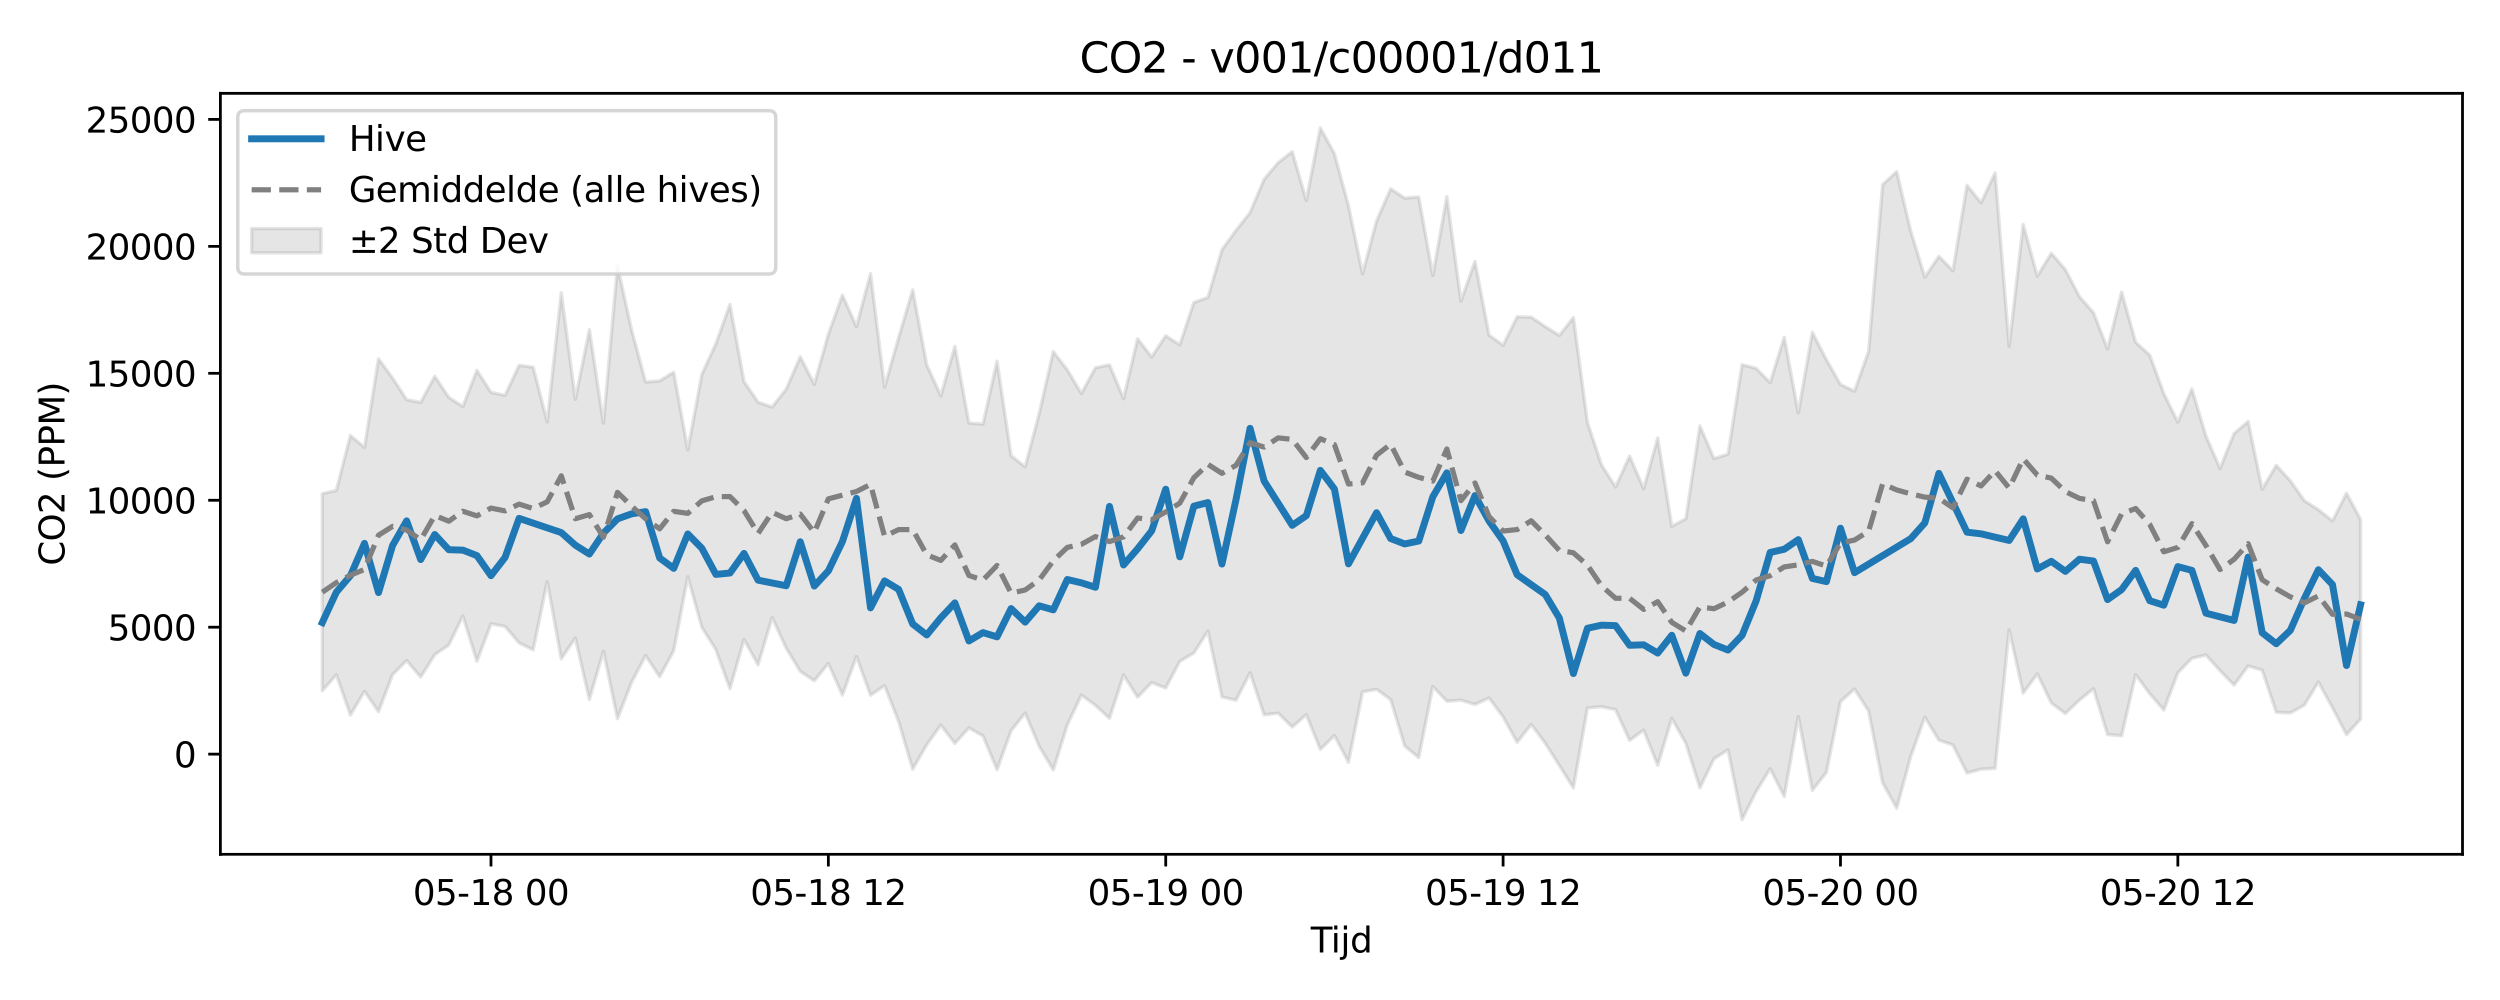 <?xml version="1.0" encoding="utf-8" standalone="no"?>
<!DOCTYPE svg PUBLIC "-//W3C//DTD SVG 1.1//EN"
  "http://www.w3.org/Graphics/SVG/1.1/DTD/svg11.dtd">
<svg xmlns:xlink="http://www.w3.org/1999/xlink" width="720pt" height="288pt" viewBox="0 0 720 288" xmlns="http://www.w3.org/2000/svg" version="1.1">
 <defs>
  <style type="text/css">*{stroke-linejoin: round; stroke-linecap: butt}</style>
 </defs>
 <g id="figure_1">
  <g id="patch_1">
   <path d="M 0 288 
L 720 288 
L 720 0 
L 0 0 
z
" style="fill: #ffffff"/>
  </g>
  <g id="axes_1">
   <g id="patch_2">
    <path d="M 63.47 246.04 
L 709.2 246.04 
L 709.2 26.88 
L 63.47 26.88 
z
" style="fill: #ffffff"/>
   </g>
   <g id="FillBetweenPolyCollection_1">
    <defs>
     <path id="mb0f34e3835" d="M 92.821 -145.824 
L 92.821 -89.055 
L 96.87 -93.659 
L 100.918 -82.068 
L 104.967 -88.889 
L 109.015 -83.044 
L 113.064 -93.699 
L 117.112 -97.769 
L 121.161 -93.007 
L 125.209 -99.449 
L 129.258 -102.237 
L 133.306 -110.585 
L 137.354 -97.53 
L 141.403 -108.329 
L 145.451 -107.587 
L 149.5 -102.848 
L 153.548 -100.839 
L 157.597 -120.483 
L 161.645 -98.254 
L 165.694 -104.23 
L 169.742 -86.56 
L 173.791 -100.439 
L 177.839 -81.02 
L 181.888 -91.46 
L 185.936 -99.202 
L 189.984 -93.084 
L 194.033 -100.635 
L 198.081 -121.901 
L 202.13 -107.332 
L 206.178 -100.878 
L 210.227 -89.664 
L 214.275 -103.794 
L 218.324 -96.547 
L 222.372 -110.166 
L 226.421 -101.303 
L 230.469 -94.665 
L 234.518 -91.937 
L 238.566 -96.917 
L 242.615 -87.817 
L 246.663 -98.923 
L 250.711 -87.777 
L 254.76 -90.524 
L 258.808 -80.199 
L 262.857 -66.461 
L 266.905 -73.517 
L 270.954 -79.181 
L 275.002 -73.886 
L 279.051 -78.369 
L 283.099 -76.031 
L 287.148 -66.316 
L 291.196 -77.562 
L 295.245 -82.614 
L 299.293 -73.052 
L 303.341 -66.254 
L 307.39 -79.234 
L 311.438 -87.808 
L 315.487 -84.859 
L 319.535 -81.122 
L 323.584 -93.588 
L 327.632 -87.216 
L 331.681 -91.41 
L 335.729 -89.843 
L 339.778 -97.516 
L 343.826 -99.936 
L 347.875 -106.224 
L 351.923 -87.286 
L 355.972 -86.328 
L 360.02 -94.248 
L 364.068 -82.12 
L 368.117 -82.609 
L 372.165 -78.605 
L 376.214 -82.175 
L 380.262 -72.155 
L 384.311 -76.164 
L 388.359 -68.456 
L 392.408 -88.748 
L 396.456 -89.458 
L 400.505 -86.519 
L 404.553 -73.166 
L 408.602 -69.797 
L 412.65 -90.266 
L 416.698 -86.031 
L 420.747 -86.37 
L 424.795 -85.11 
L 428.844 -86.986 
L 432.892 -81.545 
L 436.941 -74.192 
L 440.989 -79.374 
L 445.038 -73.929 
L 449.086 -67.56 
L 453.135 -61.059 
L 457.183 -84.101 
L 461.232 -84.454 
L 465.28 -83.622 
L 469.329 -74.751 
L 473.377 -77.722 
L 477.425 -67.595 
L 481.474 -81.113 
L 485.522 -73.929 
L 489.571 -61.102 
L 493.619 -69.465 
L 497.668 -72.034 
L 501.716 -51.922 
L 505.765 -60.014 
L 509.813 -66.614 
L 513.862 -58.599 
L 517.91 -81.599 
L 521.959 -60.363 
L 526.007 -65.543 
L 530.055 -85.899 
L 534.104 -89.575 
L 538.152 -83.207 
L 542.201 -62.55 
L 546.249 -55.211 
L 550.298 -70.146 
L 554.346 -81.474 
L 558.395 -74.827 
L 562.443 -73.436 
L 566.492 -65.36 
L 570.54 -66.485 
L 574.589 -66.693 
L 578.637 -106.612 
L 582.686 -88.374 
L 586.734 -93.929 
L 590.782 -85.542 
L 594.831 -82.501 
L 598.879 -86.371 
L 602.928 -89.632 
L 606.976 -76.45 
L 611.025 -76.111 
L 615.073 -93.694 
L 619.122 -88.212 
L 623.17 -83.514 
L 627.219 -94.234 
L 631.267 -98.406 
L 635.316 -99.361 
L 639.364 -94.85 
L 643.412 -90.69 
L 647.461 -96.217 
L 651.509 -94.987 
L 655.558 -82.861 
L 659.606 -82.663 
L 663.655 -84.932 
L 667.703 -91.57 
L 671.752 -84.173 
L 675.8 -76.395 
L 679.849 -80.91 
L 679.849 -138.381 
L 679.849 -138.381 
L 675.8 -145.929 
L 671.752 -137.996 
L 667.703 -141.203 
L 663.655 -143.785 
L 659.606 -149.553 
L 655.558 -153.973 
L 651.509 -147.088 
L 647.461 -166.603 
L 643.412 -163.147 
L 639.364 -153.09 
L 635.316 -162.413 
L 631.267 -175.978 
L 627.219 -166.436 
L 623.17 -174.653 
L 619.122 -185.731 
L 615.073 -189.414 
L 611.025 -203.903 
L 606.976 -187.479 
L 602.928 -197.944 
L 598.879 -202.563 
L 594.831 -210.353 
L 590.782 -215.051 
L 586.734 -208.463 
L 582.686 -223.364 
L 578.637 -188.247 
L 574.589 -238.2 
L 570.54 -229.614 
L 566.492 -234.632 
L 562.443 -210.027 
L 558.395 -214.175 
L 554.346 -208.177 
L 550.298 -221.421 
L 546.249 -238.566 
L 542.201 -234.833 
L 538.152 -186.787 
L 534.104 -175.344 
L 530.055 -177.281 
L 526.007 -184.387 
L 521.959 -192.275 
L 517.91 -169.054 
L 513.862 -190.867 
L 509.813 -177.779 
L 505.765 -181.912 
L 501.716 -182.961 
L 497.668 -157.22 
L 493.619 -155.908 
L 489.571 -165.325 
L 485.522 -138.614 
L 481.474 -136.411 
L 477.425 -161.848 
L 473.377 -147.257 
L 469.329 -156.633 
L 465.28 -147.765 
L 461.232 -154.11 
L 457.183 -166.331 
L 453.135 -196.543 
L 449.086 -191.392 
L 445.038 -193.918 
L 440.989 -196.663 
L 436.941 -196.776 
L 432.892 -188.581 
L 428.844 -191.485 
L 424.795 -212.697 
L 420.747 -201.266 
L 416.698 -231.356 
L 412.65 -208.63 
L 408.602 -231.254 
L 404.553 -230.943 
L 400.505 -233.622 
L 396.456 -224.385 
L 392.408 -209.137 
L 388.359 -228.761 
L 384.311 -243.737 
L 380.262 -251.158 
L 376.214 -230.273 
L 372.165 -244.318 
L 368.117 -241.168 
L 364.068 -236.359 
L 360.02 -226.787 
L 355.972 -221.652 
L 351.923 -216.065 
L 347.875 -202.329 
L 343.826 -200.881 
L 339.778 -188.663 
L 335.729 -191.295 
L 331.681 -185.186 
L 327.632 -190.414 
L 323.584 -173.18 
L 319.535 -182.927 
L 315.487 -182.089 
L 311.438 -174.662 
L 307.39 -181.482 
L 303.341 -186.734 
L 299.293 -168.914 
L 295.245 -153.559 
L 291.196 -156.76 
L 287.148 -183.981 
L 283.099 -165.867 
L 279.051 -166.149 
L 275.002 -188.239 
L 270.954 -174.011 
L 266.905 -182.89 
L 262.857 -204.506 
L 258.808 -190.762 
L 254.76 -176.538 
L 250.711 -209.213 
L 246.663 -193.962 
L 242.615 -203.001 
L 238.566 -191.752 
L 234.518 -177.324 
L 230.469 -185.228 
L 226.421 -175.91 
L 222.372 -170.759 
L 218.324 -172.167 
L 214.275 -178.106 
L 210.227 -200.317 
L 206.178 -189.018 
L 202.13 -180.179 
L 198.081 -158.406 
L 194.033 -180.827 
L 189.984 -178.303 
L 185.936 -177.964 
L 181.888 -193.054 
L 177.839 -211.368 
L 173.791 -166.115 
L 169.742 -193.038 
L 165.694 -172.988 
L 161.645 -203.676 
L 157.597 -166.486 
L 153.548 -182.236 
L 149.5 -182.776 
L 145.451 -174.138 
L 141.403 -175.008 
L 137.354 -181.33 
L 133.306 -170.932 
L 129.258 -173.553 
L 125.209 -179.624 
L 121.161 -172.102 
L 117.112 -172.906 
L 113.064 -179.115 
L 109.015 -184.678 
L 104.967 -159.123 
L 100.918 -162.596 
L 96.87 -146.766 
L 92.821 -145.824 
z
" style="stroke: #808080; stroke-opacity: 0.2"/>
    </defs>
    <g clip-path="url(#pe4ddd23a01)">
     <use xlink:href="#mb0f34e3835" x="0" y="288" style="fill: #808080; fill-opacity: 0.2; stroke: #808080; stroke-opacity: 0.2"/>
    </g>
   </g>
   <g id="matplotlib.axis_1">
    <g id="xtick_1">
     <g id="line2d_1">
      <defs>
       <path id="m952e91ace1" d="M 0 0 
L 0 3.5 
" style="stroke: #000000; stroke-width: 0.8"/>
      </defs>
      <g>
       <use xlink:href="#m952e91ace1" x="141.403" y="246.04" style="stroke: #000000; stroke-width: 0.8"/>
      </g>
     </g>
     <g id="text_1">
      <!-- 05-18 00 -->
      <g transform="translate(118.922 260.638) scale(0.1 -0.1)">
       <defs>
        <path id="DejaVuSans-30" d="M 2034 4250 
Q 1547 4250 1301 3770 
Q 1056 3291 1056 2328 
Q 1056 1369 1301 889 
Q 1547 409 2034 409 
Q 2525 409 2770 889 
Q 3016 1369 3016 2328 
Q 3016 3291 2770 3770 
Q 2525 4250 2034 4250 
z
M 2034 4750 
Q 2819 4750 3233 4129 
Q 3647 3509 3647 2328 
Q 3647 1150 3233 529 
Q 2819 -91 2034 -91 
Q 1250 -91 836 529 
Q 422 1150 422 2328 
Q 422 3509 836 4129 
Q 1250 4750 2034 4750 
z
" transform="scale(0.016)"/>
        <path id="DejaVuSans-35" d="M 691 4666 
L 3169 4666 
L 3169 4134 
L 1269 4134 
L 1269 2991 
Q 1406 3038 1543 3061 
Q 1681 3084 1819 3084 
Q 2600 3084 3056 2656 
Q 3513 2228 3513 1497 
Q 3513 744 3044 326 
Q 2575 -91 1722 -91 
Q 1428 -91 1123 -41 
Q 819 9 494 109 
L 494 744 
Q 775 591 1075 516 
Q 1375 441 1709 441 
Q 2250 441 2565 725 
Q 2881 1009 2881 1497 
Q 2881 1984 2565 2268 
Q 2250 2553 1709 2553 
Q 1456 2553 1204 2497 
Q 953 2441 691 2322 
L 691 4666 
z
" transform="scale(0.016)"/>
        <path id="DejaVuSans-2d" d="M 313 2009 
L 1997 2009 
L 1997 1497 
L 313 1497 
L 313 2009 
z
" transform="scale(0.016)"/>
        <path id="DejaVuSans-31" d="M 794 531 
L 1825 531 
L 1825 4091 
L 703 3866 
L 703 4441 
L 1819 4666 
L 2450 4666 
L 2450 531 
L 3481 531 
L 3481 0 
L 794 0 
L 794 531 
z
" transform="scale(0.016)"/>
        <path id="DejaVuSans-38" d="M 2034 2216 
Q 1584 2216 1326 1975 
Q 1069 1734 1069 1313 
Q 1069 891 1326 650 
Q 1584 409 2034 409 
Q 2484 409 2743 651 
Q 3003 894 3003 1313 
Q 3003 1734 2745 1975 
Q 2488 2216 2034 2216 
z
M 1403 2484 
Q 997 2584 770 2862 
Q 544 3141 544 3541 
Q 544 4100 942 4425 
Q 1341 4750 2034 4750 
Q 2731 4750 3128 4425 
Q 3525 4100 3525 3541 
Q 3525 3141 3298 2862 
Q 3072 2584 2669 2484 
Q 3125 2378 3379 2068 
Q 3634 1759 3634 1313 
Q 3634 634 3220 271 
Q 2806 -91 2034 -91 
Q 1263 -91 848 271 
Q 434 634 434 1313 
Q 434 1759 690 2068 
Q 947 2378 1403 2484 
z
M 1172 3481 
Q 1172 3119 1398 2916 
Q 1625 2713 2034 2713 
Q 2441 2713 2670 2916 
Q 2900 3119 2900 3481 
Q 2900 3844 2670 4047 
Q 2441 4250 2034 4250 
Q 1625 4250 1398 4047 
Q 1172 3844 1172 3481 
z
" transform="scale(0.016)"/>
        <path id="DejaVuSans-20" transform="scale(0.016)"/>
       </defs>
       <use xlink:href="#DejaVuSans-30"/>
       <use xlink:href="#DejaVuSans-35" transform="translate(63.623 0)"/>
       <use xlink:href="#DejaVuSans-2d" transform="translate(127.246 0)"/>
       <use xlink:href="#DejaVuSans-31" transform="translate(163.33 0)"/>
       <use xlink:href="#DejaVuSans-38" transform="translate(226.953 0)"/>
       <use xlink:href="#DejaVuSans-20" transform="translate(290.576 0)"/>
       <use xlink:href="#DejaVuSans-30" transform="translate(322.363 0)"/>
       <use xlink:href="#DejaVuSans-30" transform="translate(385.986 0)"/>
      </g>
     </g>
    </g>
    <g id="xtick_2">
     <g id="line2d_2">
      <g>
       <use xlink:href="#m952e91ace1" x="238.566" y="246.04" style="stroke: #000000; stroke-width: 0.8"/>
      </g>
     </g>
     <g id="text_2">
      <!-- 05-18 12 -->
      <g transform="translate(216.086 260.638) scale(0.1 -0.1)">
       <defs>
        <path id="DejaVuSans-32" d="M 1228 531 
L 3431 531 
L 3431 0 
L 469 0 
L 469 531 
Q 828 903 1448 1529 
Q 2069 2156 2228 2338 
Q 2531 2678 2651 2914 
Q 2772 3150 2772 3378 
Q 2772 3750 2511 3984 
Q 2250 4219 1831 4219 
Q 1534 4219 1204 4116 
Q 875 4013 500 3803 
L 500 4441 
Q 881 4594 1212 4672 
Q 1544 4750 1819 4750 
Q 2544 4750 2975 4387 
Q 3406 4025 3406 3419 
Q 3406 3131 3298 2873 
Q 3191 2616 2906 2266 
Q 2828 2175 2409 1742 
Q 1991 1309 1228 531 
z
" transform="scale(0.016)"/>
       </defs>
       <use xlink:href="#DejaVuSans-30"/>
       <use xlink:href="#DejaVuSans-35" transform="translate(63.623 0)"/>
       <use xlink:href="#DejaVuSans-2d" transform="translate(127.246 0)"/>
       <use xlink:href="#DejaVuSans-31" transform="translate(163.33 0)"/>
       <use xlink:href="#DejaVuSans-38" transform="translate(226.953 0)"/>
       <use xlink:href="#DejaVuSans-20" transform="translate(290.576 0)"/>
       <use xlink:href="#DejaVuSans-31" transform="translate(322.363 0)"/>
       <use xlink:href="#DejaVuSans-32" transform="translate(385.986 0)"/>
      </g>
     </g>
    </g>
    <g id="xtick_3">
     <g id="line2d_3">
      <g>
       <use xlink:href="#m952e91ace1" x="335.729" y="246.04" style="stroke: #000000; stroke-width: 0.8"/>
      </g>
     </g>
     <g id="text_3">
      <!-- 05-19 00 -->
      <g transform="translate(313.249 260.638) scale(0.1 -0.1)">
       <defs>
        <path id="DejaVuSans-39" d="M 703 97 
L 703 672 
Q 941 559 1184 500 
Q 1428 441 1663 441 
Q 2288 441 2617 861 
Q 2947 1281 2994 2138 
Q 2813 1869 2534 1725 
Q 2256 1581 1919 1581 
Q 1219 1581 811 2004 
Q 403 2428 403 3163 
Q 403 3881 828 4315 
Q 1253 4750 1959 4750 
Q 2769 4750 3195 4129 
Q 3622 3509 3622 2328 
Q 3622 1225 3098 567 
Q 2575 -91 1691 -91 
Q 1453 -91 1209 -44 
Q 966 3 703 97 
z
M 1959 2075 
Q 2384 2075 2632 2365 
Q 2881 2656 2881 3163 
Q 2881 3666 2632 3958 
Q 2384 4250 1959 4250 
Q 1534 4250 1286 3958 
Q 1038 3666 1038 3163 
Q 1038 2656 1286 2365 
Q 1534 2075 1959 2075 
z
" transform="scale(0.016)"/>
       </defs>
       <use xlink:href="#DejaVuSans-30"/>
       <use xlink:href="#DejaVuSans-35" transform="translate(63.623 0)"/>
       <use xlink:href="#DejaVuSans-2d" transform="translate(127.246 0)"/>
       <use xlink:href="#DejaVuSans-31" transform="translate(163.33 0)"/>
       <use xlink:href="#DejaVuSans-39" transform="translate(226.953 0)"/>
       <use xlink:href="#DejaVuSans-20" transform="translate(290.576 0)"/>
       <use xlink:href="#DejaVuSans-30" transform="translate(322.363 0)"/>
       <use xlink:href="#DejaVuSans-30" transform="translate(385.986 0)"/>
      </g>
     </g>
    </g>
    <g id="xtick_4">
     <g id="line2d_4">
      <g>
       <use xlink:href="#m952e91ace1" x="432.892" y="246.04" style="stroke: #000000; stroke-width: 0.8"/>
      </g>
     </g>
     <g id="text_4">
      <!-- 05-19 12 -->
      <g transform="translate(410.412 260.638) scale(0.1 -0.1)">
       <use xlink:href="#DejaVuSans-30"/>
       <use xlink:href="#DejaVuSans-35" transform="translate(63.623 0)"/>
       <use xlink:href="#DejaVuSans-2d" transform="translate(127.246 0)"/>
       <use xlink:href="#DejaVuSans-31" transform="translate(163.33 0)"/>
       <use xlink:href="#DejaVuSans-39" transform="translate(226.953 0)"/>
       <use xlink:href="#DejaVuSans-20" transform="translate(290.576 0)"/>
       <use xlink:href="#DejaVuSans-31" transform="translate(322.363 0)"/>
       <use xlink:href="#DejaVuSans-32" transform="translate(385.986 0)"/>
      </g>
     </g>
    </g>
    <g id="xtick_5">
     <g id="line2d_5">
      <g>
       <use xlink:href="#m952e91ace1" x="530.055" y="246.04" style="stroke: #000000; stroke-width: 0.8"/>
      </g>
     </g>
     <g id="text_5">
      <!-- 05-20 00 -->
      <g transform="translate(507.575 260.638) scale(0.1 -0.1)">
       <use xlink:href="#DejaVuSans-30"/>
       <use xlink:href="#DejaVuSans-35" transform="translate(63.623 0)"/>
       <use xlink:href="#DejaVuSans-2d" transform="translate(127.246 0)"/>
       <use xlink:href="#DejaVuSans-32" transform="translate(163.33 0)"/>
       <use xlink:href="#DejaVuSans-30" transform="translate(226.953 0)"/>
       <use xlink:href="#DejaVuSans-20" transform="translate(290.576 0)"/>
       <use xlink:href="#DejaVuSans-30" transform="translate(322.363 0)"/>
       <use xlink:href="#DejaVuSans-30" transform="translate(385.986 0)"/>
      </g>
     </g>
    </g>
    <g id="xtick_6">
     <g id="line2d_6">
      <g>
       <use xlink:href="#m952e91ace1" x="627.219" y="246.04" style="stroke: #000000; stroke-width: 0.8"/>
      </g>
     </g>
     <g id="text_6">
      <!-- 05-20 12 -->
      <g transform="translate(604.738 260.638) scale(0.1 -0.1)">
       <use xlink:href="#DejaVuSans-30"/>
       <use xlink:href="#DejaVuSans-35" transform="translate(63.623 0)"/>
       <use xlink:href="#DejaVuSans-2d" transform="translate(127.246 0)"/>
       <use xlink:href="#DejaVuSans-32" transform="translate(163.33 0)"/>
       <use xlink:href="#DejaVuSans-30" transform="translate(226.953 0)"/>
       <use xlink:href="#DejaVuSans-20" transform="translate(290.576 0)"/>
       <use xlink:href="#DejaVuSans-31" transform="translate(322.363 0)"/>
       <use xlink:href="#DejaVuSans-32" transform="translate(385.986 0)"/>
      </g>
     </g>
    </g>
    <g id="text_7">
     <!-- Tijd -->
     <g transform="translate(377.485 274.317) scale(0.1 -0.1)">
      <defs>
       <path id="DejaVuSans-54" d="M -19 4666 
L 3928 4666 
L 3928 4134 
L 2272 4134 
L 2272 0 
L 1638 0 
L 1638 4134 
L -19 4134 
L -19 4666 
z
" transform="scale(0.016)"/>
       <path id="DejaVuSans-69" d="M 603 3500 
L 1178 3500 
L 1178 0 
L 603 0 
L 603 3500 
z
M 603 4863 
L 1178 4863 
L 1178 4134 
L 603 4134 
L 603 4863 
z
" transform="scale(0.016)"/>
       <path id="DejaVuSans-6a" d="M 603 3500 
L 1178 3500 
L 1178 -63 
Q 1178 -731 923 -1031 
Q 669 -1331 103 -1331 
L -116 -1331 
L -116 -844 
L 38 -844 
Q 366 -844 484 -692 
Q 603 -541 603 -63 
L 603 3500 
z
M 603 4863 
L 1178 4863 
L 1178 4134 
L 603 4134 
L 603 4863 
z
" transform="scale(0.016)"/>
       <path id="DejaVuSans-64" d="M 2906 2969 
L 2906 4863 
L 3481 4863 
L 3481 0 
L 2906 0 
L 2906 525 
Q 2725 213 2448 61 
Q 2172 -91 1784 -91 
Q 1150 -91 751 415 
Q 353 922 353 1747 
Q 353 2572 751 3078 
Q 1150 3584 1784 3584 
Q 2172 3584 2448 3432 
Q 2725 3281 2906 2969 
z
M 947 1747 
Q 947 1113 1208 752 
Q 1469 391 1925 391 
Q 2381 391 2643 752 
Q 2906 1113 2906 1747 
Q 2906 2381 2643 2742 
Q 2381 3103 1925 3103 
Q 1469 3103 1208 2742 
Q 947 2381 947 1747 
z
" transform="scale(0.016)"/>
      </defs>
      <use xlink:href="#DejaVuSans-54"/>
      <use xlink:href="#DejaVuSans-69" transform="translate(57.959 0)"/>
      <use xlink:href="#DejaVuSans-6a" transform="translate(85.742 0)"/>
      <use xlink:href="#DejaVuSans-64" transform="translate(113.525 0)"/>
     </g>
    </g>
   </g>
   <g id="matplotlib.axis_2">
    <g id="ytick_1">
     <g id="line2d_7">
      <defs>
       <path id="m243ea5e0da" d="M 0 0 
L -3.5 0 
" style="stroke: #000000; stroke-width: 0.8"/>
      </defs>
      <g>
       <use xlink:href="#m243ea5e0da" x="63.47" y="217.197" style="stroke: #000000; stroke-width: 0.8"/>
      </g>
     </g>
     <g id="text_8">
      <!-- 0 -->
      <g transform="translate(50.108 220.996) scale(0.1 -0.1)">
       <use xlink:href="#DejaVuSans-30"/>
      </g>
     </g>
    </g>
    <g id="ytick_2">
     <g id="line2d_8">
      <g>
       <use xlink:href="#m243ea5e0da" x="63.47" y="180.635" style="stroke: #000000; stroke-width: 0.8"/>
      </g>
     </g>
     <g id="text_9">
      <!-- 5000 -->
      <g transform="translate(31.02 184.434) scale(0.1 -0.1)">
       <use xlink:href="#DejaVuSans-35"/>
       <use xlink:href="#DejaVuSans-30" transform="translate(63.623 0)"/>
       <use xlink:href="#DejaVuSans-30" transform="translate(127.246 0)"/>
       <use xlink:href="#DejaVuSans-30" transform="translate(190.869 0)"/>
      </g>
     </g>
    </g>
    <g id="ytick_3">
     <g id="line2d_9">
      <g>
       <use xlink:href="#m243ea5e0da" x="63.47" y="144.074" style="stroke: #000000; stroke-width: 0.8"/>
      </g>
     </g>
     <g id="text_10">
      <!-- 10000 -->
      <g transform="translate(24.657 147.873) scale(0.1 -0.1)">
       <use xlink:href="#DejaVuSans-31"/>
       <use xlink:href="#DejaVuSans-30" transform="translate(63.623 0)"/>
       <use xlink:href="#DejaVuSans-30" transform="translate(127.246 0)"/>
       <use xlink:href="#DejaVuSans-30" transform="translate(190.869 0)"/>
       <use xlink:href="#DejaVuSans-30" transform="translate(254.492 0)"/>
      </g>
     </g>
    </g>
    <g id="ytick_4">
     <g id="line2d_10">
      <g>
       <use xlink:href="#m243ea5e0da" x="63.47" y="107.512" style="stroke: #000000; stroke-width: 0.8"/>
      </g>
     </g>
     <g id="text_11">
      <!-- 15000 -->
      <g transform="translate(24.657 111.312) scale(0.1 -0.1)">
       <use xlink:href="#DejaVuSans-31"/>
       <use xlink:href="#DejaVuSans-35" transform="translate(63.623 0)"/>
       <use xlink:href="#DejaVuSans-30" transform="translate(127.246 0)"/>
       <use xlink:href="#DejaVuSans-30" transform="translate(190.869 0)"/>
       <use xlink:href="#DejaVuSans-30" transform="translate(254.492 0)"/>
      </g>
     </g>
    </g>
    <g id="ytick_5">
     <g id="line2d_11">
      <g>
       <use xlink:href="#m243ea5e0da" x="63.47" y="70.951" style="stroke: #000000; stroke-width: 0.8"/>
      </g>
     </g>
     <g id="text_12">
      <!-- 20000 -->
      <g transform="translate(24.657 74.75) scale(0.1 -0.1)">
       <use xlink:href="#DejaVuSans-32"/>
       <use xlink:href="#DejaVuSans-30" transform="translate(63.623 0)"/>
       <use xlink:href="#DejaVuSans-30" transform="translate(127.246 0)"/>
       <use xlink:href="#DejaVuSans-30" transform="translate(190.869 0)"/>
       <use xlink:href="#DejaVuSans-30" transform="translate(254.492 0)"/>
      </g>
     </g>
    </g>
    <g id="ytick_6">
     <g id="line2d_12">
      <g>
       <use xlink:href="#m243ea5e0da" x="63.47" y="34.39" style="stroke: #000000; stroke-width: 0.8"/>
      </g>
     </g>
     <g id="text_13">
      <!-- 25000 -->
      <g transform="translate(24.657 38.189) scale(0.1 -0.1)">
       <use xlink:href="#DejaVuSans-32"/>
       <use xlink:href="#DejaVuSans-35" transform="translate(63.623 0)"/>
       <use xlink:href="#DejaVuSans-30" transform="translate(127.246 0)"/>
       <use xlink:href="#DejaVuSans-30" transform="translate(190.869 0)"/>
       <use xlink:href="#DejaVuSans-30" transform="translate(254.492 0)"/>
      </g>
     </g>
    </g>
    <g id="text_14">
     <!-- CO2 (PPM) -->
     <g transform="translate(18.578 162.903) rotate(-90) scale(0.1 -0.1)">
      <defs>
       <path id="DejaVuSans-43" d="M 4122 4306 
L 4122 3641 
Q 3803 3938 3442 4084 
Q 3081 4231 2675 4231 
Q 1875 4231 1450 3742 
Q 1025 3253 1025 2328 
Q 1025 1406 1450 917 
Q 1875 428 2675 428 
Q 3081 428 3442 575 
Q 3803 722 4122 1019 
L 4122 359 
Q 3791 134 3420 21 
Q 3050 -91 2638 -91 
Q 1578 -91 968 557 
Q 359 1206 359 2328 
Q 359 3453 968 4101 
Q 1578 4750 2638 4750 
Q 3056 4750 3426 4639 
Q 3797 4528 4122 4306 
z
" transform="scale(0.016)"/>
       <path id="DejaVuSans-4f" d="M 2522 4238 
Q 1834 4238 1429 3725 
Q 1025 3213 1025 2328 
Q 1025 1447 1429 934 
Q 1834 422 2522 422 
Q 3209 422 3611 934 
Q 4013 1447 4013 2328 
Q 4013 3213 3611 3725 
Q 3209 4238 2522 4238 
z
M 2522 4750 
Q 3503 4750 4090 4092 
Q 4678 3434 4678 2328 
Q 4678 1225 4090 567 
Q 3503 -91 2522 -91 
Q 1538 -91 948 565 
Q 359 1222 359 2328 
Q 359 3434 948 4092 
Q 1538 4750 2522 4750 
z
" transform="scale(0.016)"/>
       <path id="DejaVuSans-28" d="M 1984 4856 
Q 1566 4138 1362 3434 
Q 1159 2731 1159 2009 
Q 1159 1288 1364 580 
Q 1569 -128 1984 -844 
L 1484 -844 
Q 1016 -109 783 600 
Q 550 1309 550 2009 
Q 550 2706 781 3412 
Q 1013 4119 1484 4856 
L 1984 4856 
z
" transform="scale(0.016)"/>
       <path id="DejaVuSans-50" d="M 1259 4147 
L 1259 2394 
L 2053 2394 
Q 2494 2394 2734 2622 
Q 2975 2850 2975 3272 
Q 2975 3691 2734 3919 
Q 2494 4147 2053 4147 
L 1259 4147 
z
M 628 4666 
L 2053 4666 
Q 2838 4666 3239 4311 
Q 3641 3956 3641 3272 
Q 3641 2581 3239 2228 
Q 2838 1875 2053 1875 
L 1259 1875 
L 1259 0 
L 628 0 
L 628 4666 
z
" transform="scale(0.016)"/>
       <path id="DejaVuSans-4d" d="M 628 4666 
L 1569 4666 
L 2759 1491 
L 3956 4666 
L 4897 4666 
L 4897 0 
L 4281 0 
L 4281 4097 
L 3078 897 
L 2444 897 
L 1241 4097 
L 1241 0 
L 628 0 
L 628 4666 
z
" transform="scale(0.016)"/>
       <path id="DejaVuSans-29" d="M 513 4856 
L 1013 4856 
Q 1481 4119 1714 3412 
Q 1947 2706 1947 2009 
Q 1947 1309 1714 600 
Q 1481 -109 1013 -844 
L 513 -844 
Q 928 -128 1133 580 
Q 1338 1288 1338 2009 
Q 1338 2731 1133 3434 
Q 928 4138 513 4856 
z
" transform="scale(0.016)"/>
      </defs>
      <use xlink:href="#DejaVuSans-43"/>
      <use xlink:href="#DejaVuSans-4f" transform="translate(69.824 0)"/>
      <use xlink:href="#DejaVuSans-32" transform="translate(148.535 0)"/>
      <use xlink:href="#DejaVuSans-20" transform="translate(212.158 0)"/>
      <use xlink:href="#DejaVuSans-28" transform="translate(243.945 0)"/>
      <use xlink:href="#DejaVuSans-50" transform="translate(282.959 0)"/>
      <use xlink:href="#DejaVuSans-50" transform="translate(343.262 0)"/>
      <use xlink:href="#DejaVuSans-4d" transform="translate(403.564 0)"/>
      <use xlink:href="#DejaVuSans-29" transform="translate(489.844 0)"/>
     </g>
    </g>
   </g>
   <g id="line2d_13">
    <path d="M 92.821 179.297 
L 96.87 170.533 
L 100.918 165.801 
L 104.967 156.497 
L 109.015 170.666 
L 113.064 157.095 
L 117.112 150.014 
L 121.161 161.15 
L 125.209 153.938 
L 129.258 158.318 
L 133.306 158.442 
L 137.354 160.015 
L 141.403 165.789 
L 145.451 160.541 
L 149.5 149.287 
L 161.645 153.382 
L 165.694 157 
L 169.742 159.566 
L 173.791 153.533 
L 177.839 149.434 
L 181.888 147.991 
L 185.936 147.357 
L 189.984 160.697 
L 194.033 163.682 
L 198.081 153.785 
L 202.13 157.894 
L 206.178 165.426 
L 210.227 165.033 
L 214.275 159.388 
L 218.324 167.086 
L 226.421 168.694 
L 230.469 156.034 
L 234.518 168.786 
L 238.566 164.413 
L 242.615 155.964 
L 246.663 143.533 
L 250.711 175.071 
L 254.76 167.302 
L 258.808 169.747 
L 262.857 179.703 
L 266.905 182.865 
L 270.954 177.933 
L 275.002 173.63 
L 279.051 184.595 
L 283.099 182.193 
L 287.148 183.414 
L 291.196 175.268 
L 295.245 179.178 
L 299.293 174.471 
L 303.341 175.638 
L 307.39 166.898 
L 311.438 167.851 
L 315.487 169.135 
L 319.535 145.848 
L 323.584 162.703 
L 327.632 158.062 
L 331.681 152.892 
L 335.729 140.9 
L 339.778 160.366 
L 343.826 145.775 
L 347.875 144.732 
L 351.923 162.442 
L 355.972 143.862 
L 360.02 123.365 
L 364.068 138.546 
L 372.165 151.298 
L 376.214 148.517 
L 380.262 135.475 
L 384.311 140.825 
L 388.359 162.391 
L 396.456 147.664 
L 400.505 155.097 
L 404.553 156.655 
L 408.602 155.815 
L 412.65 143.075 
L 416.698 136.179 
L 420.747 152.783 
L 424.795 142.724 
L 428.844 150.041 
L 432.892 155.781 
L 436.941 165.528 
L 445.038 171.228 
L 449.086 177.995 
L 453.135 193.98 
L 457.183 180.939 
L 461.232 180.05 
L 465.28 180.178 
L 469.329 185.842 
L 473.377 185.703 
L 477.425 188.083 
L 481.474 182.961 
L 485.522 193.874 
L 489.571 182.451 
L 493.619 185.6 
L 497.668 187.216 
L 501.716 182.985 
L 505.765 173.045 
L 509.813 159.101 
L 513.862 158.187 
L 517.91 155.415 
L 521.959 166.591 
L 526.007 167.502 
L 530.055 152.127 
L 534.104 164.928 
L 550.298 155.126 
L 554.346 150.604 
L 558.395 136.33 
L 566.492 153.265 
L 570.54 153.741 
L 578.637 155.649 
L 582.686 149.423 
L 586.734 163.865 
L 590.782 161.662 
L 594.831 164.559 
L 598.879 161.055 
L 602.928 161.577 
L 606.976 172.676 
L 611.025 169.806 
L 615.073 164.278 
L 619.122 173.001 
L 623.17 174.295 
L 627.219 163.188 
L 631.267 164.27 
L 635.316 176.599 
L 643.412 178.688 
L 647.461 160.461 
L 651.509 182.237 
L 655.558 185.395 
L 659.606 181.554 
L 663.655 172.358 
L 667.703 164.088 
L 671.752 168.355 
L 675.8 191.669 
L 679.849 174.182 
L 679.849 174.182 
" clip-path="url(#pe4ddd23a01)" style="fill: none; stroke: #1f77b4; stroke-width: 2; stroke-linecap: square"/>
   </g>
   <g id="line2d_14">
    <path d="M 92.821 170.56 
L 96.87 167.788 
L 100.918 165.668 
L 104.967 163.994 
L 109.015 154.139 
L 113.064 151.593 
L 117.112 152.662 
L 121.161 155.446 
L 125.209 148.464 
L 129.258 150.105 
L 133.306 147.241 
L 137.354 148.57 
L 141.403 146.331 
L 145.451 147.138 
L 149.5 145.188 
L 153.548 146.463 
L 157.597 144.516 
L 161.645 137.035 
L 165.694 149.391 
L 169.742 148.201 
L 173.791 154.723 
L 177.839 141.806 
L 181.888 145.743 
L 185.936 149.417 
L 189.984 152.307 
L 194.033 147.269 
L 198.081 147.846 
L 202.13 144.245 
L 206.178 143.052 
L 210.227 143.009 
L 214.275 147.05 
L 218.324 153.643 
L 222.372 147.538 
L 226.421 149.394 
L 230.469 148.053 
L 234.518 153.37 
L 238.566 143.665 
L 246.663 141.557 
L 250.711 139.505 
L 254.76 154.469 
L 258.808 152.52 
L 262.857 152.516 
L 266.905 159.796 
L 270.954 161.404 
L 275.002 156.937 
L 279.051 165.741 
L 283.099 167.051 
L 287.148 162.851 
L 291.196 170.839 
L 295.245 169.914 
L 299.293 167.017 
L 303.341 161.506 
L 307.39 157.642 
L 311.438 156.765 
L 315.487 154.526 
L 319.535 155.976 
L 323.584 154.616 
L 327.632 149.185 
L 331.681 149.702 
L 335.729 147.431 
L 339.778 144.91 
L 343.826 137.591 
L 347.875 133.724 
L 351.923 136.325 
L 355.972 134.01 
L 360.02 127.483 
L 364.068 128.761 
L 368.117 126.111 
L 372.165 126.539 
L 376.214 131.776 
L 380.262 126.343 
L 384.311 128.05 
L 388.359 139.391 
L 392.408 139.058 
L 396.456 131.078 
L 400.505 127.929 
L 404.553 135.946 
L 408.602 137.475 
L 412.65 138.552 
L 416.698 129.307 
L 420.747 144.182 
L 424.795 139.097 
L 428.844 148.764 
L 432.892 152.937 
L 436.941 152.516 
L 440.989 149.982 
L 445.038 154.077 
L 449.086 158.524 
L 453.135 159.199 
L 457.183 162.784 
L 461.232 168.718 
L 465.28 172.306 
L 469.329 172.308 
L 473.377 175.511 
L 477.425 173.278 
L 481.474 179.238 
L 485.522 181.728 
L 489.571 174.786 
L 493.619 175.313 
L 497.668 173.373 
L 501.716 170.558 
L 505.765 167.037 
L 509.813 165.803 
L 513.862 163.267 
L 517.91 162.673 
L 521.959 161.681 
L 526.007 163.035 
L 530.055 156.41 
L 534.104 155.54 
L 538.152 153.003 
L 542.201 139.308 
L 546.249 141.111 
L 550.298 142.216 
L 554.346 143.174 
L 558.395 143.499 
L 562.443 146.268 
L 566.492 138.004 
L 570.54 139.951 
L 574.589 135.554 
L 578.637 140.571 
L 582.686 132.131 
L 586.734 136.804 
L 590.782 137.704 
L 594.831 141.573 
L 598.879 143.533 
L 602.928 144.212 
L 606.976 156.036 
L 611.025 147.993 
L 615.073 146.446 
L 619.122 151.028 
L 623.17 158.917 
L 627.219 157.665 
L 631.267 150.808 
L 635.316 157.113 
L 639.364 164.03 
L 643.412 161.082 
L 647.461 156.59 
L 651.509 166.963 
L 655.558 169.583 
L 659.606 171.892 
L 663.655 173.641 
L 667.703 171.613 
L 671.752 176.915 
L 675.8 176.838 
L 679.849 178.355 
L 679.849 178.355 
" clip-path="url(#pe4ddd23a01)" style="fill: none; stroke-dasharray: 5.55,2.4; stroke-dashoffset: 0; stroke: #808080; stroke-width: 1.5"/>
   </g>
   <g id="patch_3">
    <path d="M 63.47 246.04 
L 63.47 26.88 
" style="fill: none; stroke: #000000; stroke-width: 0.8; stroke-linejoin: miter; stroke-linecap: square"/>
   </g>
   <g id="patch_4">
    <path d="M 709.2 246.04 
L 709.2 26.88 
" style="fill: none; stroke: #000000; stroke-width: 0.8; stroke-linejoin: miter; stroke-linecap: square"/>
   </g>
   <g id="patch_5">
    <path d="M 63.47 246.04 
L 709.2 246.04 
" style="fill: none; stroke: #000000; stroke-width: 0.8; stroke-linejoin: miter; stroke-linecap: square"/>
   </g>
   <g id="patch_6">
    <path d="M 63.47 26.88 
L 709.2 26.88 
" style="fill: none; stroke: #000000; stroke-width: 0.8; stroke-linejoin: miter; stroke-linecap: square"/>
   </g>
   <g id="text_15">
    <!-- CO2 - v001/c00001/d011 -->
    <g transform="translate(310.932 20.88) scale(0.12 -0.12)">
     <defs>
      <path id="DejaVuSans-76" d="M 191 3500 
L 800 3500 
L 1894 563 
L 2988 3500 
L 3597 3500 
L 2284 0 
L 1503 0 
L 191 3500 
z
" transform="scale(0.016)"/>
      <path id="DejaVuSans-2f" d="M 1625 4666 
L 2156 4666 
L 531 -594 
L 0 -594 
L 1625 4666 
z
" transform="scale(0.016)"/>
      <path id="DejaVuSans-63" d="M 3122 3366 
L 3122 2828 
Q 2878 2963 2633 3030 
Q 2388 3097 2138 3097 
Q 1578 3097 1268 2742 
Q 959 2388 959 1747 
Q 959 1106 1268 751 
Q 1578 397 2138 397 
Q 2388 397 2633 464 
Q 2878 531 3122 666 
L 3122 134 
Q 2881 22 2623 -34 
Q 2366 -91 2075 -91 
Q 1284 -91 818 406 
Q 353 903 353 1747 
Q 353 2603 823 3093 
Q 1294 3584 2113 3584 
Q 2378 3584 2631 3529 
Q 2884 3475 3122 3366 
z
" transform="scale(0.016)"/>
     </defs>
     <use xlink:href="#DejaVuSans-43"/>
     <use xlink:href="#DejaVuSans-4f" transform="translate(69.824 0)"/>
     <use xlink:href="#DejaVuSans-32" transform="translate(148.535 0)"/>
     <use xlink:href="#DejaVuSans-20" transform="translate(212.158 0)"/>
     <use xlink:href="#DejaVuSans-2d" transform="translate(243.945 0)"/>
     <use xlink:href="#DejaVuSans-20" transform="translate(280.029 0)"/>
     <use xlink:href="#DejaVuSans-76" transform="translate(311.816 0)"/>
     <use xlink:href="#DejaVuSans-30" transform="translate(370.996 0)"/>
     <use xlink:href="#DejaVuSans-30" transform="translate(434.619 0)"/>
     <use xlink:href="#DejaVuSans-31" transform="translate(498.242 0)"/>
     <use xlink:href="#DejaVuSans-2f" transform="translate(561.865 0)"/>
     <use xlink:href="#DejaVuSans-63" transform="translate(595.557 0)"/>
     <use xlink:href="#DejaVuSans-30" transform="translate(650.537 0)"/>
     <use xlink:href="#DejaVuSans-30" transform="translate(714.16 0)"/>
     <use xlink:href="#DejaVuSans-30" transform="translate(777.783 0)"/>
     <use xlink:href="#DejaVuSans-30" transform="translate(841.406 0)"/>
     <use xlink:href="#DejaVuSans-31" transform="translate(905.029 0)"/>
     <use xlink:href="#DejaVuSans-2f" transform="translate(968.652 0)"/>
     <use xlink:href="#DejaVuSans-64" transform="translate(1002.344 0)"/>
     <use xlink:href="#DejaVuSans-30" transform="translate(1065.82 0)"/>
     <use xlink:href="#DejaVuSans-31" transform="translate(1129.443 0)"/>
     <use xlink:href="#DejaVuSans-31" transform="translate(1193.066 0)"/>
    </g>
   </g>
   <g id="legend_1">
    <g id="patch_7">
     <path d="M 70.47 78.914 
L 221.414 78.914 
Q 223.414 78.914 223.414 76.914 
L 223.414 33.88 
Q 223.414 31.88 221.414 31.88 
L 70.47 31.88 
Q 68.47 31.88 68.47 33.88 
L 68.47 76.914 
Q 68.47 78.914 70.47 78.914 
z
" style="fill: #ffffff; opacity: 0.8; stroke: #cccccc; stroke-linejoin: miter"/>
    </g>
    <g id="line2d_15">
     <path d="M 72.47 39.978 
L 82.47 39.978 
L 92.47 39.978 
" style="fill: none; stroke: #1f77b4; stroke-width: 2; stroke-linecap: square"/>
    </g>
    <g id="text_16">
     <!-- Hive -->
     <g transform="translate(100.47 43.478) scale(0.1 -0.1)">
      <defs>
       <path id="DejaVuSans-48" d="M 628 4666 
L 1259 4666 
L 1259 2753 
L 3553 2753 
L 3553 4666 
L 4184 4666 
L 4184 0 
L 3553 0 
L 3553 2222 
L 1259 2222 
L 1259 0 
L 628 0 
L 628 4666 
z
" transform="scale(0.016)"/>
       <path id="DejaVuSans-65" d="M 3597 1894 
L 3597 1613 
L 953 1613 
Q 991 1019 1311 708 
Q 1631 397 2203 397 
Q 2534 397 2845 478 
Q 3156 559 3463 722 
L 3463 178 
Q 3153 47 2828 -22 
Q 2503 -91 2169 -91 
Q 1331 -91 842 396 
Q 353 884 353 1716 
Q 353 2575 817 3079 
Q 1281 3584 2069 3584 
Q 2775 3584 3186 3129 
Q 3597 2675 3597 1894 
z
M 3022 2063 
Q 3016 2534 2758 2815 
Q 2500 3097 2075 3097 
Q 1594 3097 1305 2825 
Q 1016 2553 972 2059 
L 3022 2063 
z
" transform="scale(0.016)"/>
      </defs>
      <use xlink:href="#DejaVuSans-48"/>
      <use xlink:href="#DejaVuSans-69" transform="translate(75.195 0)"/>
      <use xlink:href="#DejaVuSans-76" transform="translate(102.979 0)"/>
      <use xlink:href="#DejaVuSans-65" transform="translate(162.158 0)"/>
     </g>
    </g>
    <g id="line2d_16">
     <path d="M 72.47 54.657 
L 82.47 54.657 
L 92.47 54.657 
" style="fill: none; stroke-dasharray: 5.55,2.4; stroke-dashoffset: 0; stroke: #808080; stroke-width: 1.5"/>
    </g>
    <g id="text_17">
     <!-- Gemiddelde (alle hives) -->
     <g transform="translate(100.47 58.157) scale(0.1 -0.1)">
      <defs>
       <path id="DejaVuSans-47" d="M 3809 666 
L 3809 1919 
L 2778 1919 
L 2778 2438 
L 4434 2438 
L 4434 434 
Q 4069 175 3628 42 
Q 3188 -91 2688 -91 
Q 1594 -91 976 548 
Q 359 1188 359 2328 
Q 359 3472 976 4111 
Q 1594 4750 2688 4750 
Q 3144 4750 3555 4637 
Q 3966 4525 4313 4306 
L 4313 3634 
Q 3963 3931 3569 4081 
Q 3175 4231 2741 4231 
Q 1884 4231 1454 3753 
Q 1025 3275 1025 2328 
Q 1025 1384 1454 906 
Q 1884 428 2741 428 
Q 3075 428 3337 486 
Q 3600 544 3809 666 
z
" transform="scale(0.016)"/>
       <path id="DejaVuSans-6d" d="M 3328 2828 
Q 3544 3216 3844 3400 
Q 4144 3584 4550 3584 
Q 5097 3584 5394 3201 
Q 5691 2819 5691 2113 
L 5691 0 
L 5113 0 
L 5113 2094 
Q 5113 2597 4934 2840 
Q 4756 3084 4391 3084 
Q 3944 3084 3684 2787 
Q 3425 2491 3425 1978 
L 3425 0 
L 2847 0 
L 2847 2094 
Q 2847 2600 2669 2842 
Q 2491 3084 2119 3084 
Q 1678 3084 1418 2786 
Q 1159 2488 1159 1978 
L 1159 0 
L 581 0 
L 581 3500 
L 1159 3500 
L 1159 2956 
Q 1356 3278 1631 3431 
Q 1906 3584 2284 3584 
Q 2666 3584 2933 3390 
Q 3200 3197 3328 2828 
z
" transform="scale(0.016)"/>
       <path id="DejaVuSans-6c" d="M 603 4863 
L 1178 4863 
L 1178 0 
L 603 0 
L 603 4863 
z
" transform="scale(0.016)"/>
       <path id="DejaVuSans-61" d="M 2194 1759 
Q 1497 1759 1228 1600 
Q 959 1441 959 1056 
Q 959 750 1161 570 
Q 1363 391 1709 391 
Q 2188 391 2477 730 
Q 2766 1069 2766 1631 
L 2766 1759 
L 2194 1759 
z
M 3341 1997 
L 3341 0 
L 2766 0 
L 2766 531 
Q 2569 213 2275 61 
Q 1981 -91 1556 -91 
Q 1019 -91 701 211 
Q 384 513 384 1019 
Q 384 1609 779 1909 
Q 1175 2209 1959 2209 
L 2766 2209 
L 2766 2266 
Q 2766 2663 2505 2880 
Q 2244 3097 1772 3097 
Q 1472 3097 1187 3025 
Q 903 2953 641 2809 
L 641 3341 
Q 956 3463 1253 3523 
Q 1550 3584 1831 3584 
Q 2591 3584 2966 3190 
Q 3341 2797 3341 1997 
z
" transform="scale(0.016)"/>
       <path id="DejaVuSans-68" d="M 3513 2113 
L 3513 0 
L 2938 0 
L 2938 2094 
Q 2938 2591 2744 2837 
Q 2550 3084 2163 3084 
Q 1697 3084 1428 2787 
Q 1159 2491 1159 1978 
L 1159 0 
L 581 0 
L 581 4863 
L 1159 4863 
L 1159 2956 
Q 1366 3272 1645 3428 
Q 1925 3584 2291 3584 
Q 2894 3584 3203 3211 
Q 3513 2838 3513 2113 
z
" transform="scale(0.016)"/>
       <path id="DejaVuSans-73" d="M 2834 3397 
L 2834 2853 
Q 2591 2978 2328 3040 
Q 2066 3103 1784 3103 
Q 1356 3103 1142 2972 
Q 928 2841 928 2578 
Q 928 2378 1081 2264 
Q 1234 2150 1697 2047 
L 1894 2003 
Q 2506 1872 2764 1633 
Q 3022 1394 3022 966 
Q 3022 478 2636 193 
Q 2250 -91 1575 -91 
Q 1294 -91 989 -36 
Q 684 19 347 128 
L 347 722 
Q 666 556 975 473 
Q 1284 391 1588 391 
Q 1994 391 2212 530 
Q 2431 669 2431 922 
Q 2431 1156 2273 1281 
Q 2116 1406 1581 1522 
L 1381 1569 
Q 847 1681 609 1914 
Q 372 2147 372 2553 
Q 372 3047 722 3315 
Q 1072 3584 1716 3584 
Q 2034 3584 2315 3537 
Q 2597 3491 2834 3397 
z
" transform="scale(0.016)"/>
      </defs>
      <use xlink:href="#DejaVuSans-47"/>
      <use xlink:href="#DejaVuSans-65" transform="translate(77.49 0)"/>
      <use xlink:href="#DejaVuSans-6d" transform="translate(139.014 0)"/>
      <use xlink:href="#DejaVuSans-69" transform="translate(236.426 0)"/>
      <use xlink:href="#DejaVuSans-64" transform="translate(264.209 0)"/>
      <use xlink:href="#DejaVuSans-64" transform="translate(327.686 0)"/>
      <use xlink:href="#DejaVuSans-65" transform="translate(391.162 0)"/>
      <use xlink:href="#DejaVuSans-6c" transform="translate(452.686 0)"/>
      <use xlink:href="#DejaVuSans-64" transform="translate(480.469 0)"/>
      <use xlink:href="#DejaVuSans-65" transform="translate(543.945 0)"/>
      <use xlink:href="#DejaVuSans-20" transform="translate(605.469 0)"/>
      <use xlink:href="#DejaVuSans-28" transform="translate(637.256 0)"/>
      <use xlink:href="#DejaVuSans-61" transform="translate(676.27 0)"/>
      <use xlink:href="#DejaVuSans-6c" transform="translate(737.549 0)"/>
      <use xlink:href="#DejaVuSans-6c" transform="translate(765.332 0)"/>
      <use xlink:href="#DejaVuSans-65" transform="translate(793.115 0)"/>
      <use xlink:href="#DejaVuSans-20" transform="translate(854.639 0)"/>
      <use xlink:href="#DejaVuSans-68" transform="translate(886.426 0)"/>
      <use xlink:href="#DejaVuSans-69" transform="translate(949.805 0)"/>
      <use xlink:href="#DejaVuSans-76" transform="translate(977.588 0)"/>
      <use xlink:href="#DejaVuSans-65" transform="translate(1036.768 0)"/>
      <use xlink:href="#DejaVuSans-73" transform="translate(1098.291 0)"/>
      <use xlink:href="#DejaVuSans-29" transform="translate(1150.391 0)"/>
     </g>
    </g>
    <g id="patch_8">
     <path d="M 72.47 72.835 
L 92.47 72.835 
L 92.47 65.835 
L 72.47 65.835 
z
" style="fill: #808080; fill-opacity: 0.2; stroke: #808080; stroke-opacity: 0.2; stroke-linejoin: miter"/>
    </g>
    <g id="text_18">
     <!-- ±2 Std Dev -->
     <g transform="translate(100.47 72.835) scale(0.1 -0.1)">
      <defs>
       <path id="DejaVuSans-b1" d="M 2944 4013 
L 2944 2803 
L 4684 2803 
L 4684 2272 
L 2944 2272 
L 2944 1063 
L 2419 1063 
L 2419 2272 
L 678 2272 
L 678 2803 
L 2419 2803 
L 2419 4013 
L 2944 4013 
z
M 678 531 
L 4684 531 
L 4684 0 
L 678 0 
L 678 531 
z
" transform="scale(0.016)"/>
       <path id="DejaVuSans-53" d="M 3425 4513 
L 3425 3897 
Q 3066 4069 2747 4153 
Q 2428 4238 2131 4238 
Q 1616 4238 1336 4038 
Q 1056 3838 1056 3469 
Q 1056 3159 1242 3001 
Q 1428 2844 1947 2747 
L 2328 2669 
Q 3034 2534 3370 2195 
Q 3706 1856 3706 1288 
Q 3706 609 3251 259 
Q 2797 -91 1919 -91 
Q 1588 -91 1214 -16 
Q 841 59 441 206 
L 441 856 
Q 825 641 1194 531 
Q 1563 422 1919 422 
Q 2459 422 2753 634 
Q 3047 847 3047 1241 
Q 3047 1584 2836 1778 
Q 2625 1972 2144 2069 
L 1759 2144 
Q 1053 2284 737 2584 
Q 422 2884 422 3419 
Q 422 4038 858 4394 
Q 1294 4750 2059 4750 
Q 2388 4750 2728 4690 
Q 3069 4631 3425 4513 
z
" transform="scale(0.016)"/>
       <path id="DejaVuSans-74" d="M 1172 4494 
L 1172 3500 
L 2356 3500 
L 2356 3053 
L 1172 3053 
L 1172 1153 
Q 1172 725 1289 603 
Q 1406 481 1766 481 
L 2356 481 
L 2356 0 
L 1766 0 
Q 1100 0 847 248 
Q 594 497 594 1153 
L 594 3053 
L 172 3053 
L 172 3500 
L 594 3500 
L 594 4494 
L 1172 4494 
z
" transform="scale(0.016)"/>
       <path id="DejaVuSans-44" d="M 1259 4147 
L 1259 519 
L 2022 519 
Q 2988 519 3436 956 
Q 3884 1394 3884 2338 
Q 3884 3275 3436 3711 
Q 2988 4147 2022 4147 
L 1259 4147 
z
M 628 4666 
L 1925 4666 
Q 3281 4666 3915 4102 
Q 4550 3538 4550 2338 
Q 4550 1131 3912 565 
Q 3275 0 1925 0 
L 628 0 
L 628 4666 
z
" transform="scale(0.016)"/>
      </defs>
      <use xlink:href="#DejaVuSans-b1"/>
      <use xlink:href="#DejaVuSans-32" transform="translate(83.789 0)"/>
      <use xlink:href="#DejaVuSans-20" transform="translate(147.412 0)"/>
      <use xlink:href="#DejaVuSans-53" transform="translate(179.199 0)"/>
      <use xlink:href="#DejaVuSans-74" transform="translate(242.676 0)"/>
      <use xlink:href="#DejaVuSans-64" transform="translate(281.885 0)"/>
      <use xlink:href="#DejaVuSans-20" transform="translate(345.361 0)"/>
      <use xlink:href="#DejaVuSans-44" transform="translate(377.148 0)"/>
      <use xlink:href="#DejaVuSans-65" transform="translate(454.15 0)"/>
      <use xlink:href="#DejaVuSans-76" transform="translate(515.674 0)"/>
     </g>
    </g>
   </g>
  </g>
 </g>
 <defs>
  <clipPath id="pe4ddd23a01">
   <rect x="63.47" y="26.88" width="645.73" height="219.16"/>
  </clipPath>
 </defs>
</svg>
